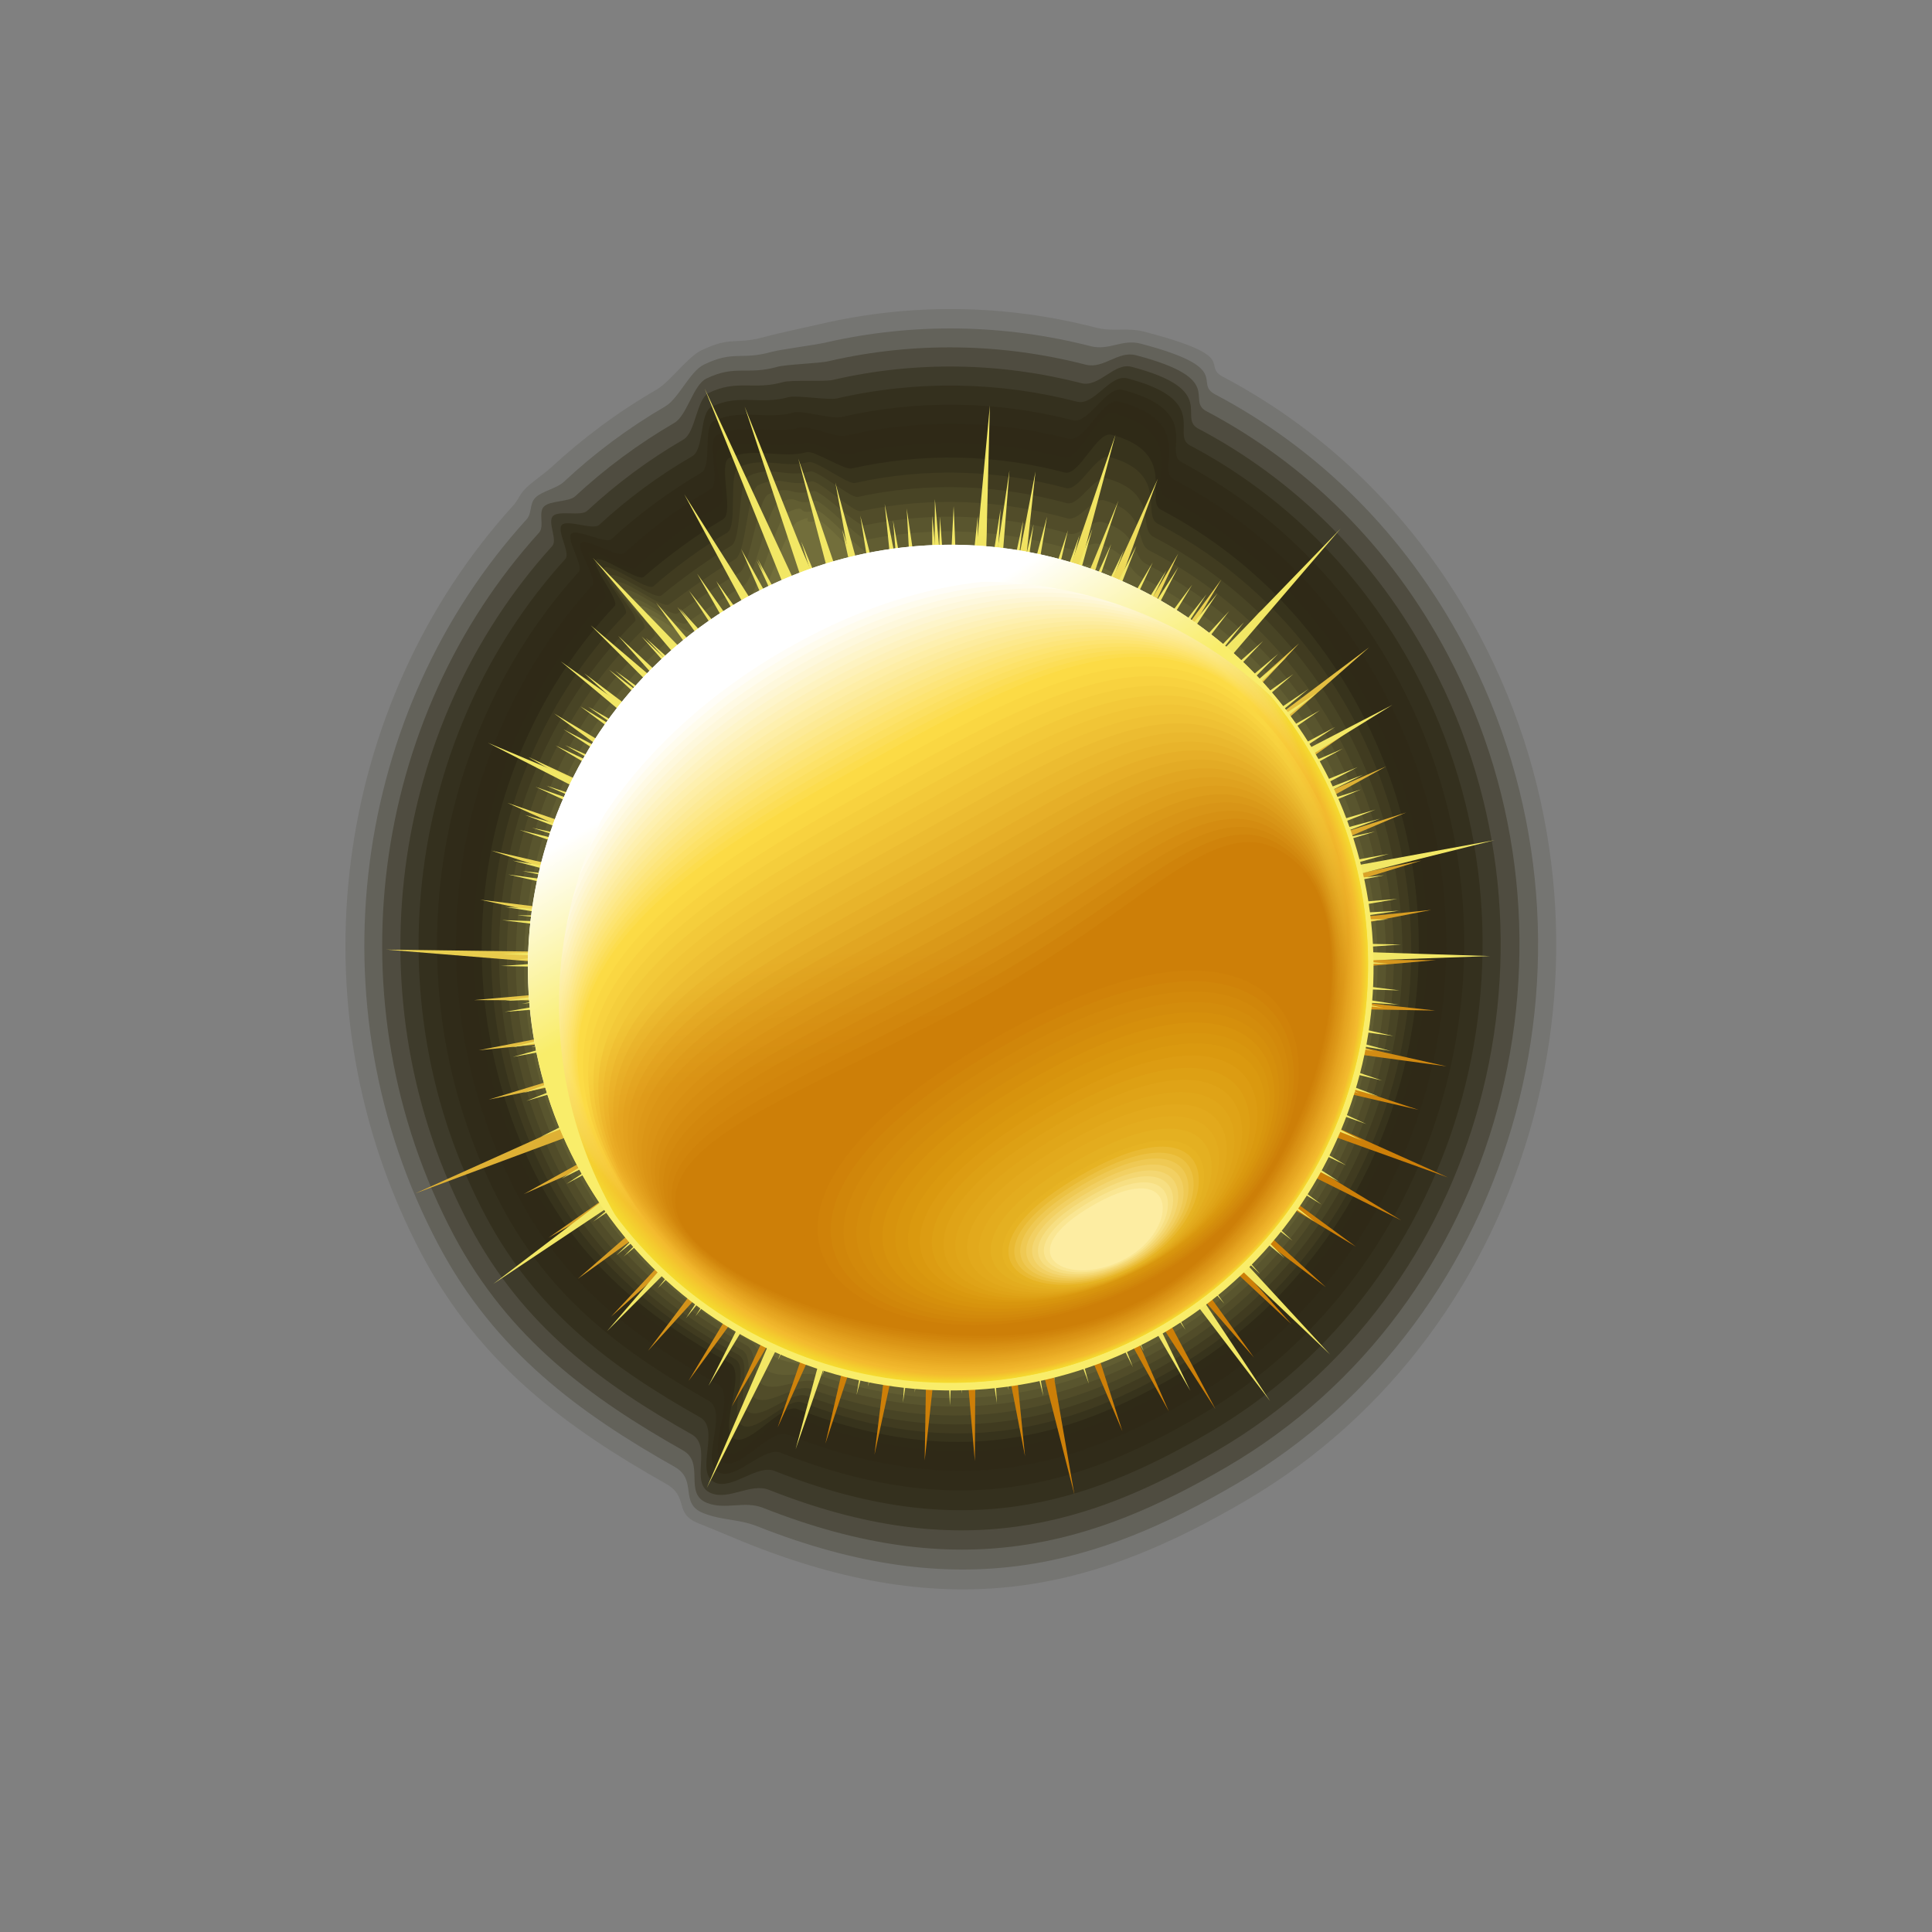 <?xml version="1.0" encoding="utf-8"?>
<!-- Generator: Adobe Illustrator 17.0.0, SVG Export Plug-In . SVG Version: 6.00 Build 0)  -->
<!DOCTYPE svg PUBLIC "-//W3C//DTD SVG 1.1//EN" "http://www.w3.org/Graphics/SVG/1.1/DTD/svg11.dtd">
<svg version="1.1" id="图层_1" xmlns="http://www.w3.org/2000/svg" xmlns:xlink="http://www.w3.org/1999/xlink" x="0px" y="0px"
	 width="720px" height="720px" viewBox="0 0 720 720" style="enable-background:new 0 0 720 720;" xml:space="preserve">
<rect x="0" y="0" width="720" height="720" fill="#808080" stroke="none"/>
<g>
	<g>
		<path style="opacity:0;fill-rule:evenodd;clip-rule:evenodd;fill:#2F2A17;" d="M241.4,139c5.3-3.1,13.6-11,19-13.6
			c12-5.8,10.7-2,23.1-5.6c3.5-1,17.5-5.2,21-6c35.1-8.1,71-7.4,105.1,1.4c7.5,1.9,11.4,2.3,18.8,4.3c37.2,9.8,21.7,10.1,30.5,14.8
			c40.2,21.2,75,54.9,98.5,99.4c62.4,117.8,22,266.5-90.1,332.1c-54.4,31.8-109,48.7-189.8,16.8c-7.6-3-11.3-8.1-18.8-11.1
			c-9.7-3.8-4.6-7.2-13.8-12.4c-37.8-21.4-71.2-45.7-93.7-88c-50.7-95.7-33.5-211.9,34.8-287.2c2.3-2.6,4-2.8,6.4-5.2
			c2.5-2.5,5.8-7.3,8.3-9.6C213,157.7,226.6,147.6,241.4,139L241.4,139z"/>
		<path style="opacity:0.125;fill-rule:evenodd;clip-rule:evenodd;fill:#2F2A17;" d="M244.7,145.2c5.1-3,11.4-12,16.6-14.6
			c11.7-5.6,12.2-1.8,24.3-5.2c3.4-1,17-3.9,20.4-4.7c34.1-7.9,69-7.2,102,1.3c7.2,1.9,11.6-0.2,18.8,1.7
			c36.1,9.5,20.5,12.3,29.1,16.8c39,20.6,72.8,53.3,95.6,96.5C612,351.4,572.9,495.7,464,559.4c-52.8,30.9-105.8,47.3-184.2,16.3
			c-7.3-2.9-12.1-5.1-19.5-8c-9.4-3.7-3.3-9.8-12.2-14.8c-36.7-20.7-69.1-44.3-90.9-85.4C108,374.5,124.7,261.8,191,188.7
			c2.3-2.5,2.5-4.3,4.9-6.7c2.4-2.4,6.9-5.4,9.4-7.7C217.2,163.3,230.3,153.5,244.7,145.2L244.7,145.2z"/>
		<path style="opacity:0.25;fill-rule:evenodd;clip-rule:evenodd;fill:#2F2A17;" d="M248,151.4c4.9-2.9,9.2-13.1,14.3-15.5
			c11.3-5.5,13.7-1.5,25.4-4.8c3.3-0.9,16.5-2.6,19.8-3.4c33-7.6,66.9-6.9,98.9,1.3c7,1.8,11.8-2.8,18.8-0.9
			c35,9.2,19.3,14.5,27.7,18.9c37.9,20,70.6,51.7,92.7,93.5c58.7,110.9,20.7,250.8-84.8,312.5c-51.2,29.9-102.6,45.9-178.6,15.8
			c-7.1-2.8-13-2.1-20.1-4.9c-9.1-3.6-2-12.3-10.6-17.2c-35.6-20.1-67-43-88.1-82.8c-47.7-90.1-31.6-199.4,32.8-270.3
			c2.2-2.4,1-5.9,3.4-8.2c2.3-2.3,8.1-3.5,10.5-5.8C221.4,169,234.1,159.5,248,151.4L248,151.4z"/>
		<path style="opacity:0.375;fill-rule:evenodd;clip-rule:evenodd;fill:#2F2A17;" d="M251.3,157.6c4.8-2.8,7-14.1,11.9-16.5
			c10.9-5.3,15.2-1.2,26.5-4.4c3.2-0.9,16-1.3,19.1-2.1c32-7.4,64.8-6.7,95.8,1.3c6.8,1.7,12-5.3,18.8-3.5
			c33.9,8.9,18.2,16.7,26.3,20.9c36.7,19.4,68.4,50.1,89.8,90.6c56.9,107.4,20.1,243-82.2,302.7c-49.6,29-99.4,44.4-173,15.3
			c-6.9-2.7-13.9,0.9-20.8-1.8c-8.9-3.5-0.6-14.9-9-19.6c-34.5-19.5-64.9-41.6-85.4-80.2C123,373,138.6,267.2,200.9,198.5
			c2.1-2.4-0.4-7.5,1.8-9.7c2.2-2.3,9.3-1.7,11.6-3.8C225.5,174.6,237.9,165.4,251.3,157.6L251.3,157.6z"/>
		<path style="opacity:0.5;fill-rule:evenodd;clip-rule:evenodd;fill:#2F2A17;" d="M254.7,163.8c4.6-2.7,4.8-15.1,9.5-17.4
			c10.6-5.1,16.7-0.9,27.6-4c3.1-0.9,15.4-0.1,18.5-0.8c31-7.2,62.7-6.5,92.7,1.2c6.6,1.7,12.2-7.8,18.7-6.1
			c32.8,8.6,17,18.8,24.8,23c35.5,18.7,66.2,48.5,86.9,87.7c55,103.9,19.4,235.1-79.5,293c-48,28.1-96.2,43-167.4,14.8
			c-6.7-2.6-14.7,3.9-21.4,1.3c-8.6-3.4,0.7-17.5-7.4-22c-33.4-18.8-62.8-40.3-82.6-77.6c-44.7-84.5-29.6-186.9,30.7-253.4
			c2.1-2.3-1.9-9,0.3-11.2c2.2-2.2,10.5,0.2,12.7-1.9C229.7,180.3,241.6,171.4,254.7,163.8L254.7,163.8z"/>
		<path style="opacity:0.625;fill-rule:evenodd;clip-rule:evenodd;fill:#2F2A17;" d="M258,170c4.5-2.6,2.6-16.1,7.2-18.4
			c10.2-5,18.1-0.6,28.7-3.6c3-0.8,14.9,1.2,17.9,0.5c29.9-6.9,60.6-6.3,89.6,1.2c6.4,1.6,12.3-10.4,18.7-8.7
			c31.7,8.3,15.9,21,23.4,25c34.3,18.1,64,46.9,84,84.7c53.2,100.5,18.8,227.3-76.9,283.2c-46.4,27.1-93,41.6-161.9,14.3
			c-6.4-2.6-15.6,6.9-22,4.4c-8.3-3.3,2-20-5.8-24.4c-32.3-18.2-60.7-38.9-79.9-75c-43.2-81.6-28.6-180.7,29.7-244.9
			c2-2.2-3.4-10.6-1.3-12.7c2.1-2.1,11.7,2.1,13.9,0C233.8,185.9,245.4,177.3,258,170L258,170z"/>
		<path style="opacity:0.75;fill-rule:evenodd;clip-rule:evenodd;fill:#2F2A17;" d="M261.3,176.2c4.3-2.5,0.4-17.2,4.8-19.3
			c9.9-4.8,19.6-0.3,29.8-3.2c2.9-0.8,14.4,2.5,17.3,1.8c28.9-6.7,58.5-6.1,86.5,1.1c6.1,1.6,12.5-12.9,18.7-11.3
			c30.6,8.1,14.7,23.2,22,27c33.1,17.5,61.8,45.2,81.1,81.8c51.4,97,18.1,219.4-74.2,273.4c-44.8,26.2-89.8,40.1-156.3,13.9
			c-6.2-2.5-16.5,10-22.7,7.5c-8-3.2,3.4-22.6-4.2-26.9c-31.1-17.6-58.6-37.6-77.1-72.5c-41.7-78.8-27.6-174.4,28.7-236.4
			c1.9-2.1-4.8-12.2-2.8-14.2c2-2,12.8,3.9,15,2C238,191.6,249.2,183.3,261.3,176.2L261.3,176.2z"/>
		<path style="opacity:0.875;fill-rule:evenodd;clip-rule:evenodd;fill:#2F2A17;" d="M264.7,182.4c4.2-2.4-1.8-18.2,2.5-20.3
			c9.5-4.6,21.1,0,31-2.8c2.8-0.8,13.9,3.8,16.7,3.1c27.9-6.4,56.4-5.9,83.4,1.1c5.9,1.5,12.7-15.5,18.6-13.9
			c29.5,7.8,13.5,25.4,20.6,29.1c31.9,16.9,59.6,43.6,78.2,78.9c49.5,93.5,17.5,211.6-71.6,263.6c-43.2,25.3-86.6,38.7-150.7,13.4
			c-6-2.4-17.3,13-23.3,10.6c-7.7-3,4.7-25.2-2.6-29.3c-30-16.9-56.5-36.3-74.3-69.9c-40.2-76-26.6-168.2,27.6-228
			c1.9-2-6.3-13.7-4.3-15.7c2-2,14,5.8,16.1,3.9C242.2,197.2,252.9,189.2,264.7,182.4L264.7,182.4z"/>
		<path style="fill-rule:evenodd;clip-rule:evenodd;fill:#2F2A17;" d="M268,188.6c4-2.3-4-19.2,0.1-21.2c9.2-4.4,22.6,0.2,32.1-2.4
			c2.7-0.7,13.4,5,16,4.4c26.8-6.2,54.3-5.6,80.3,1.1c5.7,1.5,12.9-18,18.6-16.5c28.4,7.5,12.4,27.5,19.1,31.1
			c30.8,16.2,57.3,42,75.3,76c47.7,90.1,16.8,203.7-68.9,253.8c-41.6,24.3-83.4,37.3-145.1,12.9c-5.8-2.3-18.2,16-24,13.7
			c-7.4-2.9,6.1-27.7-1-31.7c-28.9-16.3-54.4-34.9-71.6-67.3c-38.7-73.2-25.6-161.9,26.6-219.5c1.8-2-7.8-15.3-5.9-17.2
			c1.9-1.9,15.2,7.7,17.2,5.8C246.3,202.9,256.7,195.2,268,188.6L268,188.6z"/>
	</g>
	<g>
		<path style="fill-rule:evenodd;clip-rule:evenodd;fill:#2F2A17;" d="M268,188.6c4-2.3-4-19.2,0.1-21.2c9.2-4.4,22.6,0.2,32.1-2.4
			c2.7-0.7,13.4,5,16,4.4c26.8-6.2,54.3-5.6,80.3,1.1c5.7,1.5,12.9-18,18.6-16.5c28.4,7.5,12.4,27.5,19.1,31.1
			c30.8,16.2,57.3,42,75.3,76c47.7,90.1,16.8,203.7-68.9,253.8c-41.6,24.3-83.4,37.3-145.1,12.9c-5.8-2.3-18.2,16-24,13.7
			c-7.4-2.9,6.1-27.7-1-31.7c-28.9-16.3-54.4-34.9-71.6-67.3c-38.7-73.2-25.6-161.9,26.6-219.5c1.8-2-7.8-15.3-5.9-17.2
			c1.9-1.9,15.2,7.7,17.2,5.8C246.3,202.9,256.7,195.2,268,188.6L268,188.6z"/>
		<path style="fill-rule:evenodd;clip-rule:evenodd;fill:#37331C;" d="M269.5,193.5c4.1-2.4-1.9-20.8,2.2-22.8
			c9.1-4.3,19.7,0.4,29-2.2c2.6-0.7,14,6.7,16.6,6.1c26.6-6,53.8-5.3,79.5,1.5c5.4,1.4,12-15.5,17.4-14.1c25.5,6.8,12,24.6,18.5,28
			c30.3,15.9,56.4,41.1,74,74.2c46.9,88,16.5,199.1-67.7,248.1c-41.2,23.9-83.1,35.6-141.9,12.8c-5.8-2.2-17.3,13.5-23.1,11.2
			c-6.9-2.7,4.5-24.6-2-28.3c-28.5-15.9-53.5-34.8-70.4-66.4c-38.4-72.1-25.1-159.8,27.5-215.8c1.9-2-9-15.2-7-17.2
			c2-1.9,15.7,8.2,17.8,6.4C248.7,207.3,259.3,199.5,269.5,193.5L269.5,193.5z"/>
		<path style="fill-rule:evenodd;clip-rule:evenodd;fill:#403B20;" d="M271,198.5c4.1-2.4,0.2-22.4,4.4-24.4
			c8.9-4.2,16.7,0.6,26-1.9c2.6-0.7,14.6,8.4,17.2,7.8c26.4-5.9,53.3-4.9,78.7,1.9c5,1.3,11.2-13,16.2-11.6
			c22.5,6.2,11.7,21.7,18,24.9c29.8,15.5,55.5,40.2,72.8,72.5c46,86,16.2,194.5-66.5,242.3c-40.7,23.5-82.7,33.9-138.7,12.7
			c-5.7-2.2-16.5,11-22.1,8.7c-6.4-2.6,2.9-21.5-3.1-24.9c-28-15.6-52.6-34.7-69.2-65.6c-38-71-24.5-157.6,28.4-212.1
			c2-2.1-10.2-15.2-8-17.2c2.2-2,16.2,8.8,18.4,6.9C251.1,211.7,261.9,203.8,271,198.5L271,198.5z"/>
		<path style="fill-rule:evenodd;clip-rule:evenodd;fill:#484425;" d="M272.5,203.4c4.1-2.4,2.3-24,6.5-26
			c8.8-4.1,13.8,0.8,22.9-1.7c2.6-0.7,15.2,10,17.7,9.5c26.1-5.7,52.8-4.6,77.9,2.3c4.7,1.3,10.3-10.5,15-9.2
			c19.6,5.5,11.4,18.7,17.4,21.8c29.3,15.2,54.5,39.3,71.5,70.8c45.2,83.9,16,189.9-65.3,236.6c-40.3,23.1-82.5,32.2-135.5,12.7
			c-5.7-2.1-15.6,8.5-21.2,6.2c-5.9-2.4,1.4-18.4-4.2-21.5c-27.5-15.2-51.6-34.5-67.9-64.8c-37.7-69.9-23.9-155.4,29.3-208.5
			c2.1-2.1-11.4-15.1-9.1-17.1c2.3-2,16.6,9.4,19,7.4C253.4,216.1,264.5,208.1,272.5,203.4L272.5,203.4z"/>
		<path style="fill-rule:evenodd;clip-rule:evenodd;fill:#514C29;" d="M274,208.4c4.2-2.4,4.4-25.6,8.6-27.6
			c8.7-4,10.9,0.9,19.8-1.4c2.5-0.7,15.8,11.7,18.3,11.1c25.9-5.5,52.3-4.3,77.1,2.7c4.4,1.2,9.4-8,13.8-6.7
			c16.6,4.8,11,15.8,16.8,18.7c28.8,14.8,53.6,38.4,70.2,69c44.3,81.9,15.7,185.2-64.1,230.8c-39.8,22.7-82.2,30.6-132.4,12.6
			c-5.7-2-14.7,6.1-20.3,3.7c-5.3-2.2-0.2-15.4-5.3-18.2c-27-14.9-50.7-34.4-66.7-64c-37.3-68.8-23.2-153.2,30.2-204.8
			c2.3-2.2-12.6-15.1-10.2-17.1c2.4-2.1,17.1,10,19.6,8C255.7,220.4,267.1,212.4,274,208.4L274,208.4z"/>
		<path style="fill-rule:evenodd;clip-rule:evenodd;fill:#59552E;" d="M275.6,213.4c4.2-2.4,6.5-27.2,10.8-29.2
			c8.6-3.9,7.9,1.1,16.8-1.2c2.5-0.6,16.4,13.3,18.9,12.8c25.7-5.3,51.8-4,76.3,3.1c4,1.1,8.6-5.5,12.6-4.3
			c13.7,4.1,10.7,12.8,16.2,15.6c28.3,14.5,52.7,37.5,68.9,67.3c43.5,79.8,15.4,180.6-62.9,225c-39.4,22.3-81.9,29-129.2,12.5
			c-5.7-2-13.8,3.6-19.4,1.2c-4.8-2-1.8-12.3-6.4-14.8c-26.6-14.5-49.8-34.3-65.5-63.2c-36.9-67.7-22.4-150.9,31.1-201.1
			c2.4-2.3-13.8-15-11.3-17.1c2.6-2.1,17.6,10.5,20.2,8.5C257.9,224.7,269.7,216.7,275.6,213.4L275.6,213.4z"/>
		<path style="fill-rule:evenodd;clip-rule:evenodd;fill:#615D32;" d="M277.1,218.3c4.3-2.4,8.6-28.8,12.9-30.8
			c8.4-3.8,5,1.3,13.7-0.9c2.5-0.6,17,15,19.4,14.5c25.5-5.2,51.3-3.6,75.5,3.5c3.7,1.1,7.7-3,11.4-1.8c10.7,3.4,10.4,9.9,15.6,12.5
			c27.8,14.2,51.8,36.6,67.7,65.6c42.7,77.8,15.1,176-61.7,219.3c-38.9,21.9-81.7,27.4-126,12.5c-5.7-1.9-12.9,1.1-18.5-1.3
			c-4.3-1.8-3.3-9.2-7.4-11.4c-26.1-14.1-48.8-34.2-64.3-62.3c-36.6-66.7-21.7-148.5,32-197.4c2.5-2.3-15.1-14.9-12.3-17.1
			c2.7-2.1,18,11.1,20.8,9C260.2,229,272.3,221.1,277.1,218.3L277.1,218.3z"/>
		<path style="fill-rule:evenodd;clip-rule:evenodd;fill:#6A6637;" d="M278.6,223.3c4.3-2.4,10.6-30.4,15-32.4
			c8.3-3.7,2.1,1.5,10.6-0.7c2.4-0.6,17.6,16.6,20,16.2c25.2-5,50.9-3.3,74.7,3.9c3.3,1,6.8-0.5,10.2,0.6c7.8,2.7,10.1,6.9,15,9.4
			c27.3,13.8,50.8,35.6,66.4,63.8c41.8,75.8,14.8,171.4-60.4,213.5c-38.5,21.5-81.4,25.9-122.8,12.4c-5.7-1.8-12.1-1.4-17.5-3.8
			c-3.8-1.6-4.9-6.1-8.5-8c-25.7-13.7-47.9-34-63.1-61.5c-36.2-65.6-20.9-146.1,32.9-193.7c2.7-2.3-16.3-14.9-13.4-17
			c2.8-2.2,18.5,11.6,21.4,9.6C262.4,233.3,274.9,225.4,278.6,223.3L278.6,223.3z"/>
		<path style="fill-rule:evenodd;clip-rule:evenodd;fill:#726E3B;" d="M280.1,228.3c4.3-2.4,12.7-32,17.2-33.9
			c8.2-3.6-0.9,1.6,7.6-0.4c2.4-0.6,18.2,18.3,20.6,17.8c25-4.8,50.4-3.1,73.9,4.3c3,0.9,6,2,8.9,3.1c4.9,1.9,9.7,4,14.4,6.3
			c26.9,13.5,49.9,34.7,65.1,62.1c41,73.7,14.5,166.7-59.2,207.8c-38,21.1-81.2,24.3-119.7,12.4c-5.7-1.8-11.2-3.8-16.6-6.2
			c-3.3-1.4-6.5-3-9.6-4.7c-25.2-13.4-47-33.9-61.9-60.7c-35.9-64.5-20.1-143.7,33.8-190c2.8-2.4-17.5-14.8-14.5-17
			c3-2.2,18.9,12.1,22,10.1C264.6,237.5,277.5,229.7,280.1,228.3L280.1,228.3z"/>
	</g>
	<polygon style="fill-rule:evenodd;clip-rule:evenodd;fill:#F2E765;" points="350.3,192.6 356.6,279.3 367.8,193.1 364.8,280 
		385.2,195.4 372.9,281.5 402.3,199.4 380.8,283.8 418.8,205.1 388.4,286.8 434.7,212.5 395.6,290.7 449.6,221.5 402.4,295.2 
		463.6,231.9 408.7,300.5 476.3,243.7 414.3,306.3 487.6,256.8 419.3,312.7 497.6,270.9 423.6,319.5 505.9,285.9 427.2,326.8 
		512.6,301.7 429.9,334.4 517.6,318.2 431.8,342.2 520.7,335 432.9,350.1 522.1,352 433.1,358.2 521.6,369.1 432.4,366.2 
		519.3,386.1 430.9,374.1 515.1,402.7 428.5,381.8 509.2,418.9 425.4,389.2 501.7,434.3 421.4,396.2 492.5,448.9 416.7,402.8 
		481.7,462.4 411.4,408.9 469.6,474.8 405.4,414.5 456.3,485.9 398.8,419.3 441.8,495.6 391.8,423.5 426.3,503.7 384.4,427 
		410.1,510.2 376.6,429.6 393.2,515 368.6,431.5 375.9,518.1 360.4,432.5 358.4,519.4 352.1,432.7 340.9,519 343.9,432.1 
		323.5,516.7 335.8,430.6 306.4,512.7 327.9,428.3 289.9,506.9 320.3,425.2 274,499.5 313.1,421.4 259.1,490.6 306.3,416.8 
		245.1,480.1 300,411.6 232.4,468.3 294.4,405.7 221,455.3 289.4,399.4 211.1,441.2 285.1,392.5 202.8,426.1 281.5,385.3 
		196.1,410.3 278.8,377.7 191.1,393.9 276.9,369.9 188,377.1 275.8,361.9 186.6,360 275.6,353.9 187.1,342.9 276.3,345.9 
		189.4,325.9 277.8,338 193.6,309.3 280.2,330.3 199.5,293.2 283.3,322.9 207,277.8 287.3,315.8 216.2,263.2 292,309.2 227,249.6 
		297.3,303.1 239.1,237.2 303.3,297.6 252.4,226.2 309.9,292.7 266.9,216.5 316.9,288.5 282.4,208.4 324.3,285.1 298.6,201.8 
		332.1,282.4 315.5,197 340.1,280.6 332.8,193.9 348.3,279.5 350.3,192.6 	"/>
	
		<linearGradient id="SVGID_1_" gradientUnits="userSpaceOnUse" x1="187.727" y1="653.249" x2="682.114" y2="1763.659" gradientTransform="matrix(0.32 0 0 0.32 199.573 -29.999)">
		<stop  offset="0.15" style="stop-color:#F2E765"/>
		<stop  offset="0.85" style="stop-color:#CD7F08"/>
	</linearGradient>
	<polygon style="fill-rule:evenodd;clip-rule:evenodd;fill:url(#SVGID_1_);" points="484.1,239.8 419.1,309.6 510.3,241.2 
		424.5,316.5 507.4,269.2 429.3,324 516.6,285.6 433.2,331.8 524,302.8 436.2,340.1 529.7,320.7 438.4,348.7 533.4,339.1 
		439.7,357.4 535.1,357.8 440.1,366.2 534.9,376.6 439.5,375 539.1,397.4 438,383.7 528.6,413.6 435.7,392.1 539.6,438.8 
		432.4,400.3 522.2,454.8 428.3,408.1 505.3,464.6 423.5,415.5 494.1,479.7 417.8,422.3 481.3,493.5 411.5,428.4 467.3,505.9 
		404.6,433.9 453,525.2 397.2,438.6 435.6,526 389.3,442.5 418.3,533.4 381,445.6 400.4,557 372.5,447.8 382,542.7 363.8,449.1 
		363.3,544.5 355,449.4 344.6,544.3 346.2,448.9 325.9,542.1 337.5,447.4 307.6,538 329,445 289.8,532 320.8,441.8 272.7,524.2 
		313,437.7 256.6,514.6 305.7,432.8 241.5,503.4 298.9,427.2 227.7,490.7 292.7,420.9 215.3,476.6 287.2,414 204.4,461.3 
		282.5,406.6 195.2,445 278.6,398.7 154.9,444.7 275.5,390.4 182.1,409.8 273.3,381.9 178.4,391.4 272.1,373.1 176.7,372.7 
		271.7,364.3 144,353.9 272.3,355.6 179,335.3 273.7,346.9 183.1,317 276.1,338.4 189.1,299.2 279.3,330.2 196.9,282.1 283.4,322.4 
		206.5,265.9 288.3,315 217.7,250.9 293.9,308.2 230.4,237 300.2,302.1 244.5,224.6 307.1,296.6 259.8,213.8 314.6,291.9 
		276.2,204.6 322.5,288 277.5,151.5 330.7,284.9 311.3,179.8 339.3,282.7 329.7,187.8 348,281.4 348.4,186 356.8,281.1 368.9,151.1 
		365.6,281.6 385.9,175.7 374.3,283.1 415.7,162 382.8,285.5 431.5,178.4 391,288.7 439.1,206.3 398.8,292.8 455.2,215.9 
		406.1,297.7 470.3,227.1 412.9,303.3 484.1,239.8 	"/>
	
		<linearGradient id="SVGID_2_" gradientUnits="userSpaceOnUse" x1="309.149" y1="642.017" x2="803.534" y2="1752.423" gradientTransform="matrix(0.281 1.420000e-002 -1.460000e-002 0.273 210.669 8.785)">
		<stop  offset="0.13" style="stop-color:#F2E765"/>
		<stop  offset="0.87" style="stop-color:#CD7F08"/>
	</linearGradient>
	<polygon style="fill-rule:evenodd;clip-rule:evenodd;fill:url(#SVGID_2_);" points="473.3,256.1 413,312.8 483.5,268.7 417.5,319 
		492.4,282.3 421.3,325.6 499.7,296.6 424.4,332.5 505.5,311.7 426.7,339.6 509.6,327.2 428.2,347 512,343.1 429,354.5 512.7,359.1 
		428.9,362.1 511.7,375.2 428,369.6 508.9,391 426.3,376.9 504.5,406.4 423.8,384.1 498.4,421.4 420.6,390.9 490.8,435.6 
		416.7,397.4 481.6,449 412,403.4 471.1,461.3 406.8,409 459.3,472.6 401,414 446.4,482.6 394.7,418.3 432.4,491.2 387.9,422 
		417.7,498.3 380.8,425 402.2,503.9 373.4,427.3 386.2,507.9 365.8,428.8 369.9,510.2 358.1,429.5 353.4,510.9 350.4,429.4 
		336.9,509.9 342.7,428.5 320.6,507.2 335.1,426.9 304.7,502.9 327.8,424.5 289.4,497 320.7,421.4 274.8,489.6 314,417.5 261,480.7 
		307.8,413 248.3,470.5 302.1,407.9 236.7,459 297,402.3 226.5,446.4 292.5,396.1 217.6,432.9 288.7,389.6 210.3,418.5 285.6,382.7 
		204.5,403.5 283.3,375.5 200.4,387.9 281.8,368.1 198,372 281,360.6 197.3,356 281.1,353.1 198.3,340 282,345.6 201.1,324.1 
		283.7,338.2 205.5,308.7 286.2,331.1 211.6,293.8 289.4,324.2 219.2,279.5 293.3,317.7 228.4,266.2 298,311.7 238.9,253.8 
		303.2,306.2 250.7,242.6 309,301.2 263.6,232.6 315.3,296.8 277.5,224 322.1,293.1 292.3,216.8 329.2,290.1 307.8,211.2 
		336.6,287.9 323.8,207.2 344.2,286.4 340.1,204.9 351.9,285.7 356.6,204.2 359.6,285.7 376.2,175.3 367.3,286.6 389.4,207.9 
		374.9,288.2 416.8,186.6 382.2,290.6 420.6,218.1 389.3,293.8 435.2,225.5 395.9,297.6 449,234.4 402.2,302.1 461.7,244.7 
		407.9,307.2 473.3,256.1 	"/>
	<polygon style="fill-rule:evenodd;clip-rule:evenodd;fill:#F2E765;" points="398,197.6 379.1,279.7 414.1,202.8 386.5,282.5 
		429.6,209.6 393.6,286 444.3,217.9 400.3,290.3 458.1,227.7 406.5,295.2 470.7,238.9 412.1,300.7 482,251.2 417.1,306.8 
		491.9,264.7 421.4,313.3 500.4,279 425,320.3 507.2,294.2 427.8,327.5 512.4,309.9 429.8,335 515.8,326.2 431.1,342.7 517.5,342.6 
		431.4,350.5 517.4,359.2 431,358.2 515.6,375.6 429.7,365.9 512,391.8 427.6,373.4 506.6,407.5 424.7,380.6 499.6,422.6 421,387.5 
		491.1,436.9 416.6,394 481,450.2 411.6,400 469.5,462.5 405.9,405.5 456.8,473.5 399.7,410.4 443,483.1 393,414.6 428.2,491.3 
		385.8,418.1 412.7,498 378.4,420.8 396.4,503 370.6,422.8 379.8,506.4 362.7,424 362.9,508.1 354.8,424.3 345.8,508 346.8,423.9 
		328.9,506.2 338.9,422.6 312.3,502.6 331.2,420.6 296.1,497.5 323.8,417.8 280.6,490.6 316.7,414.2 265.9,482.3 310,409.9 
		252.2,472.5 303.8,405 239.6,461.4 298.2,399.5 228.3,449 293.2,393.5 218.3,435.6 288.9,386.9 209.9,421.2 285.3,380 203.1,406.1 
		282.4,372.7 197.9,390.3 280.4,365.2 194.4,374.1 279.2,357.5 192.7,357.6 278.8,349.8 192.8,341.1 279.3,342 194.7,324.6 
		280.6,334.3 198.3,308.5 282.7,326.9 203.6,292.8 285.6,319.6 210.6,277.7 289.2,312.7 219.2,263.4 293.6,306.2 229.3,250 
		298.7,300.2 240.7,237.8 304.3,294.7 253.4,226.8 310.6,289.9 267.2,217.1 317.3,285.7 282,208.9 324.4,282.2 297.6,202.2 
		331.9,279.4 313.8,197.2 339.6,277.5 330.5,193.9 347.5,276.3 347.4,192.2 355.5,275.9 364.4,192.3 363.5,276.4 381.3,194.1 
		371.4,277.6 398,197.6 	"/>
	<polygon style="fill-rule:evenodd;clip-rule:evenodd;fill:#F2E765;" points="407.1,197.1 383.2,282.9 423.5,203.4 390.7,286.3 
		439.1,211.4 397.8,290.4 453.7,221.1 404.4,295.3 499.6,197 410.5,300.8 479.7,244.6 416,307 490.7,258.3 420.8,313.6 518.9,262.7 
		424.9,320.8 508,288.7 428.2,328.3 514.3,305.1 430.7,336.2 557,313.1 432.4,344.2 521.4,339.4 433.2,352.4 555.3,356.3 
		433.2,360.6 521.2,374.4 432.3,368.8 518.4,391.7 430.6,376.9 513.8,408.6 428,384.7 507.5,425 424.6,392.2 499.4,440.6 
		420.5,399.3 489.8,455.2 415.6,405.9 478.7,468.8 410.1,412 495.7,504.8 403.9,417.5 473.3,522.1 397.2,422.3 443.6,518.3 
		390.1,426.4 422.2,509.5 382.6,429.7 405.8,515.7 374.7,432.2 388.8,520.2 366.7,433.9 371.5,522.9 358.5,434.7 354,523.7 
		350.2,434.7 336.5,522.7 342.1,433.8 319.2,519.9 334,432.1 296.5,540.1 326.2,429.5 263.4,554.5 318.7,426.1 264,516.5 311.6,422 
		255.6,491.3 304.9,417.1 226.2,496.1 298.9,411.6 229.7,467.8 293.4,405.4 183.8,478.5 288.6,398.7 209.2,439.3 284.5,391.6 
		201.4,423.7 281.2,384.1 195.1,407.3 278.7,376.2 190.7,390.3 277,368.2 188,373 276.1,360 187.2,355.5 276.2,351.7 188.1,338 
		277.1,343.6 191,320.7 278.8,335.5 195.6,303.7 281.4,327.7 181.8,276.8 284.8,320.2 210,271.8 288.9,313.1 209,246.5 293.8,306.4 
		220.1,233 299.3,300.3 220.9,207.9 305.5,294.9 256.8,220.2 312.1,290.1 255,184.2 319.3,286 262.6,144.8 326.8,282.7 297.5,170.9 
		334.7,280.1 320.6,192.2 342.7,278.5 337.9,189.5 350.9,277.6 355.4,188.6 359.1,277.7 372.9,189.6 367.3,278.6 390.2,192.5 
		375.4,280.3 407.1,197.1 	"/>
	
		<linearGradient id="SVGID_3_" gradientUnits="userSpaceOnUse" x1="447.125" y1="1937.532" x2="412.783" y2="954.112" gradientTransform="matrix(0.28 -0.156 0.156 0.28 9.146 23.326)">
		<stop  offset="0.22" style="stop-color:#F9ED6A"/>
		<stop  offset="0.573" style="stop-color:#F9ED6A"/>
		<stop  offset="0.78" style="stop-color:#FFFFFF"/>
	</linearGradient>
	<path style="fill-rule:evenodd;clip-rule:evenodd;fill:url(#SVGID_3_);" d="M277.7,222.9c76.1-42.3,172-14.9,214.3,61.1
		c42.3,76.1,14.9,172-61.1,214.3s-172,14.9-214.3-61.1C174.3,361.2,201.7,265.2,277.7,222.9z"/>
	<g>
		
			<linearGradient id="SVGID_4_" gradientUnits="userSpaceOnUse" x1="311.865" y1="1817.329" x2="297.536" y2="996.412" gradientTransform="matrix(0.31 -0.172 0.172 0.31 22.699 -14.553)">
			<stop  offset="0.14" style="stop-color:#F5DB2F"/>
			<stop  offset="0.594" style="stop-color:#F5DB2F"/>
			<stop  offset="0.86" style="stop-color:#FFFFFF"/>
		</linearGradient>
		<path style="fill-rule:evenodd;clip-rule:evenodd;fill:url(#SVGID_4_);" d="M294.3,238.1c75.2-41.8,154.1-29.5,195.9,45.7
			c41.8,75.2,14.8,170.1-60.4,211.9c-75.2,41.8-170.1,14.8-211.9-60.4C176.1,360.1,219.1,280,294.3,238.1L294.3,238.1z"/>
		
			<linearGradient id="SVGID_5_" gradientUnits="userSpaceOnUse" x1="313.251" y1="1819.029" x2="297.668" y2="1003.919" gradientTransform="matrix(0.309 -0.172 0.172 0.309 23.087 -13.985)">
			<stop  offset="0.14" style="stop-color:#F5D92F"/>
			<stop  offset="0.23" style="stop-color:#F5D92F"/>
			<stop  offset="0.57" style="stop-color:#F5D92F"/>
			<stop  offset="0.594" style="stop-color:#F5DA2F"/>
			<stop  offset="0.77" style="stop-color:#FCF2B3"/>
			<stop  offset="0.86" style="stop-color:#FFFDF6"/>
		</linearGradient>
		<path style="fill-rule:evenodd;clip-rule:evenodd;fill:url(#SVGID_5_);" d="M295.8,240.3c75-41.7,152.6-31.2,194.4,43.9
			c41.7,75,14.7,169.7-60.3,211.4c-75,41.7-169.7,14.7-211.4-60.3C176.7,360.3,220.7,282,295.8,240.3L295.8,240.3z"/>
		
			<linearGradient id="SVGID_6_" gradientUnits="userSpaceOnUse" x1="314.641" y1="1820.733" x2="297.824" y2="1011.455" gradientTransform="matrix(0.308 -0.172 0.172 0.308 23.474 -13.416)">
			<stop  offset="0.14" style="stop-color:#F5D82F"/>
			<stop  offset="0.23" style="stop-color:#F5D82F"/>
			<stop  offset="0.57" style="stop-color:#F5D82F"/>
			<stop  offset="0.594" style="stop-color:#F5D82F"/>
			<stop  offset="0.77" style="stop-color:#FCF1AE"/>
			<stop  offset="0.86" style="stop-color:#FFFCED"/>
		</linearGradient>
		<path style="fill-rule:evenodd;clip-rule:evenodd;fill:url(#SVGID_6_);" d="M297.2,242.4c74.9-41.6,151.2-32.8,192.8,42.1
			c41.7,74.9,14.7,169.4-60.2,211c-74.9,41.6-169.4,14.7-211-60.2C177.2,360.5,222.4,284.1,297.2,242.4L297.2,242.4z"/>
		
			<linearGradient id="SVGID_7_" gradientUnits="userSpaceOnUse" x1="316.034" y1="1822.439" x2="298.002" y2="1019.019" gradientTransform="matrix(0.308 -0.171 0.171 0.308 23.862 -12.847)">
			<stop  offset="0.14" style="stop-color:#F5D62F"/>
			<stop  offset="0.23" style="stop-color:#F5D62F"/>
			<stop  offset="0.57" style="stop-color:#F5D62F"/>
			<stop  offset="0.594" style="stop-color:#F5D72F"/>
			<stop  offset="0.77" style="stop-color:#FCF0A8"/>
			<stop  offset="0.86" style="stop-color:#FFFAE4"/>
		</linearGradient>
		<path style="fill-rule:evenodd;clip-rule:evenodd;fill:url(#SVGID_7_);" d="M298.7,244.6c74.7-41.6,149.7-34.5,191.3,40.2
			c41.6,74.7,14.7,169-60,210.6c-74.7,41.6-169,14.7-210.6-60C177.8,360.6,224,286.2,298.7,244.6L298.7,244.6z"/>
		
			<linearGradient id="SVGID_8_" gradientUnits="userSpaceOnUse" x1="317.431" y1="1824.148" x2="298.204" y2="1026.61" gradientTransform="matrix(0.307 -0.171 0.171 0.307 24.25 -12.278)">
			<stop  offset="0.14" style="stop-color:#F5D52F"/>
			<stop  offset="0.23" style="stop-color:#F5D52F"/>
			<stop  offset="0.57" style="stop-color:#F5D52F"/>
			<stop  offset="0.594" style="stop-color:#F5D52F"/>
			<stop  offset="0.77" style="stop-color:#FCEEA3"/>
			<stop  offset="0.86" style="stop-color:#FEF8DC"/>
		</linearGradient>
		<path style="fill-rule:evenodd;clip-rule:evenodd;fill:url(#SVGID_8_);" d="M300.1,246.7c74.6-41.5,148.2-36.2,189.7,38.4
			c41.5,74.6,14.6,168.7-59.9,210.1c-74.6,41.5-168.7,14.6-210.1-59.9C178.3,360.8,225.6,288.2,300.1,246.7L300.1,246.7z"/>
		
			<linearGradient id="SVGID_9_" gradientUnits="userSpaceOnUse" x1="318.83" y1="1825.861" x2="298.43" y2="1034.227" gradientTransform="matrix(0.306 -0.17 0.17 0.306 24.638 -11.71)">
			<stop  offset="0.14" style="stop-color:#F5D32F"/>
			<stop  offset="0.23" style="stop-color:#F5D32F"/>
			<stop  offset="0.57" style="stop-color:#F5D32F"/>
			<stop  offset="0.594" style="stop-color:#F5D42F"/>
			<stop  offset="0.77" style="stop-color:#FCED9D"/>
			<stop  offset="0.86" style="stop-color:#FEF6D3"/>
		</linearGradient>
		<path style="fill-rule:evenodd;clip-rule:evenodd;fill:url(#SVGID_9_);" d="M301.6,248.9c74.4-41.4,146.8-37.8,188.2,36.6
			c41.4,74.4,14.6,168.3-59.8,209.7c-74.4,41.4-168.3,14.6-209.7-59.8C178.8,361,227.2,290.3,301.6,248.9L301.6,248.9z"/>
		
			<linearGradient id="SVGID_10_" gradientUnits="userSpaceOnUse" x1="320.233" y1="1827.576" x2="298.678" y2="1041.871" gradientTransform="matrix(0.306 -0.17 0.17 0.306 25.026 -11.141)">
			<stop  offset="0.14" style="stop-color:#F4D22F"/>
			<stop  offset="0.23" style="stop-color:#F4D22F"/>
			<stop  offset="0.57" style="stop-color:#F4D22F"/>
			<stop  offset="0.594" style="stop-color:#F5D330"/>
			<stop  offset="0.77" style="stop-color:#FCEC98"/>
			<stop  offset="0.86" style="stop-color:#FEF5CA"/>
		</linearGradient>
		<path style="fill-rule:evenodd;clip-rule:evenodd;fill:url(#SVGID_10_);" d="M303,251c74.3-41.3,145.3-39.5,186.6,34.8
			c41.3,74.3,14.6,168-59.7,209.3c-74.3,41.3-168,14.6-209.3-59.7C179.4,361.2,228.8,292.3,303,251L303,251z"/>
		
			<linearGradient id="SVGID_11_" gradientUnits="userSpaceOnUse" x1="321.639" y1="1829.294" x2="298.95" y2="1049.538" gradientTransform="matrix(0.305 -0.17 0.17 0.305 25.413 -10.572)">
			<stop  offset="0.14" style="stop-color:#F4D02F"/>
			<stop  offset="0.23" style="stop-color:#F4D02F"/>
			<stop  offset="0.57" style="stop-color:#F4D02F"/>
			<stop  offset="0.594" style="stop-color:#F5D130"/>
			<stop  offset="0.77" style="stop-color:#FCEB92"/>
			<stop  offset="0.86" style="stop-color:#FEF3C1"/>
		</linearGradient>
		<path style="fill-rule:evenodd;clip-rule:evenodd;fill:url(#SVGID_11_);" d="M304.5,253.2c74.1-41.2,143.8-41.2,185.1,32.9
			c41.2,74.1,14.6,167.6-59.6,208.8c-74.1,41.2-167.6,14.5-208.8-59.6C179.9,361.3,230.4,294.4,304.5,253.2L304.5,253.2z"/>
		
			<linearGradient id="SVGID_12_" gradientUnits="userSpaceOnUse" x1="323.048" y1="1831.016" x2="299.246" y2="1057.229" gradientTransform="matrix(0.304 -0.169 0.169 0.304 25.801 -10.003)">
			<stop  offset="0.14" style="stop-color:#F4CE2F"/>
			<stop  offset="0.23" style="stop-color:#F4CE2F"/>
			<stop  offset="0.57" style="stop-color:#F4CE2F"/>
			<stop  offset="0.594" style="stop-color:#F5D030"/>
			<stop  offset="0.77" style="stop-color:#FCEA8D"/>
			<stop  offset="0.86" style="stop-color:#FEF1B8"/>
		</linearGradient>
		<path style="fill-rule:evenodd;clip-rule:evenodd;fill:url(#SVGID_12_);" d="M305.9,255.3c73.9-41.1,142.4-42.8,183.5,31.1
			c41.1,73.9,14.5,167.3-59.4,208.4c-74,41.1-167.3,14.5-208.4-59.4C180.5,361.5,232,296.5,305.9,255.3L305.9,255.3z"/>
		
			<linearGradient id="SVGID_13_" gradientUnits="userSpaceOnUse" x1="324.46" y1="1832.74" x2="299.565" y2="1064.941" gradientTransform="matrix(0.304 -0.169 0.169 0.304 26.189 -9.434)">
			<stop  offset="0.14" style="stop-color:#F4CD2F"/>
			<stop  offset="0.23" style="stop-color:#F4CD2F"/>
			<stop  offset="0.57" style="stop-color:#F4CD2F"/>
			<stop  offset="0.594" style="stop-color:#F5CF30"/>
			<stop  offset="0.77" style="stop-color:#FCE987"/>
			<stop  offset="0.86" style="stop-color:#FEF0AF"/>
		</linearGradient>
		<path style="fill-rule:evenodd;clip-rule:evenodd;fill:url(#SVGID_13_);" d="M307.4,257.5c73.8-41,140.9-44.5,182,29.3
			c41.1,73.8,14.5,166.9-59.3,208c-73.8,41-166.9,14.5-208-59.3C181,361.7,233.6,298.5,307.4,257.5L307.4,257.5z"/>
		
			<linearGradient id="SVGID_14_" gradientUnits="userSpaceOnUse" x1="325.876" y1="1834.468" x2="299.907" y2="1072.671" gradientTransform="matrix(0.303 -0.169 0.169 0.303 26.577 -8.866)">
			<stop  offset="0.14" style="stop-color:#F4CB2F"/>
			<stop  offset="0.23" style="stop-color:#F4CB2F"/>
			<stop  offset="0.57" style="stop-color:#F4CB2F"/>
			<stop  offset="0.594" style="stop-color:#F5CD30"/>
			<stop  offset="0.77" style="stop-color:#FCE882"/>
			<stop  offset="0.86" style="stop-color:#FEEEA6"/>
		</linearGradient>
		<path style="fill-rule:evenodd;clip-rule:evenodd;fill:url(#SVGID_14_);" d="M308.9,259.6c73.6-41,139.4-46.2,180.4,27.5
			c41,73.6,14.5,166.6-59.2,207.5c-73.6,41-166.6,14.5-207.5-59.2C181.6,361.8,235.2,300.6,308.9,259.6L308.9,259.6z"/>
		
			<linearGradient id="SVGID_15_" gradientUnits="userSpaceOnUse" x1="327.295" y1="1836.198" x2="300.273" y2="1080.418" gradientTransform="matrix(0.303 -0.168 0.168 0.303 26.965 -8.297)">
			<stop  offset="0.14" style="stop-color:#F4CA2E"/>
			<stop  offset="0.23" style="stop-color:#F4CA2E"/>
			<stop  offset="0.57" style="stop-color:#F4CA2E"/>
			<stop  offset="0.594" style="stop-color:#F4CC30"/>
			<stop  offset="0.77" style="stop-color:#FCE67C"/>
			<stop  offset="0.86" style="stop-color:#FDEC9E"/>
		</linearGradient>
		<path style="fill-rule:evenodd;clip-rule:evenodd;fill:url(#SVGID_15_);" d="M310.3,261.8c73.5-40.9,138-47.8,178.8,25.7
			c40.9,73.5,14.4,166.2-59.1,207.1C356.6,535.4,263.9,509,223,435.5C182.1,362,236.8,302.7,310.3,261.8L310.3,261.8z"/>
		
			<linearGradient id="SVGID_16_" gradientUnits="userSpaceOnUse" x1="328.717" y1="1837.932" x2="300.663" y2="1088.177" gradientTransform="matrix(0.302 -0.168 0.168 0.302 27.352 -7.728)">
			<stop  offset="0.14" style="stop-color:#F4C82E"/>
			<stop  offset="0.23" style="stop-color:#F4C82E"/>
			<stop  offset="0.57" style="stop-color:#F4C82E"/>
			<stop  offset="0.594" style="stop-color:#F4CA30"/>
			<stop  offset="0.77" style="stop-color:#FCE577"/>
			<stop  offset="0.86" style="stop-color:#FDEA95"/>
		</linearGradient>
		<path style="fill-rule:evenodd;clip-rule:evenodd;fill:url(#SVGID_16_);" d="M311.8,263.9c73.3-40.8,136.5-49.5,177.3,23.8
			c40.8,73.3,14.4,165.9-58.9,206.7c-73.3,40.8-165.9,14.4-206.7-58.9C182.6,362.2,238.4,304.7,311.8,263.9L311.8,263.9z"/>
		
			<linearGradient id="SVGID_17_" gradientUnits="userSpaceOnUse" x1="330.142" y1="1839.67" x2="301.076" y2="1095.943" gradientTransform="matrix(0.301 -0.168 0.168 0.301 27.74 -7.159)">
			<stop  offset="0.14" style="stop-color:#F4C72E"/>
			<stop  offset="0.23" style="stop-color:#F4C72E"/>
			<stop  offset="0.57" style="stop-color:#F4C72E"/>
			<stop  offset="0.594" style="stop-color:#F4C930"/>
			<stop  offset="0.77" style="stop-color:#FCE471"/>
			<stop  offset="0.86" style="stop-color:#FDE98C"/>
		</linearGradient>
		<path style="fill-rule:evenodd;clip-rule:evenodd;fill:url(#SVGID_17_);" d="M313.2,266.1c73.2-40.7,135-51.2,175.7,22
			c40.7,73.2,14.4,165.5-58.8,206.2c-73.2,40.7-165.5,14.4-206.2-58.8C183.2,362.4,240,306.8,313.2,266.1L313.2,266.1z"/>
		
			<linearGradient id="SVGID_18_" gradientUnits="userSpaceOnUse" x1="331.571" y1="1841.41" x2="301.512" y2="1103.711" gradientTransform="matrix(0.301 -0.167 0.167 0.301 28.128 -6.591)">
			<stop  offset="0.14" style="stop-color:#F4C52E"/>
			<stop  offset="0.23" style="stop-color:#F4C52E"/>
			<stop  offset="0.57" style="stop-color:#F4C52E"/>
			<stop  offset="0.594" style="stop-color:#F4C830"/>
			<stop  offset="0.77" style="stop-color:#FCE36C"/>
			<stop  offset="0.86" style="stop-color:#FDE783"/>
		</linearGradient>
		<path style="fill-rule:evenodd;clip-rule:evenodd;fill:url(#SVGID_18_);" d="M314.7,268.2c73-40.6,133.6-52.8,174.2,20.2
			c40.6,73,14.3,165.2-58.7,205.8c-73,40.6-165.2,14.3-205.8-58.7C183.7,362.5,241.6,308.9,314.7,268.2L314.7,268.2z"/>
		
			<linearGradient id="SVGID_19_" gradientUnits="userSpaceOnUse" x1="333.002" y1="1843.154" x2="301.97" y2="1111.473" gradientTransform="matrix(0.3 -0.167 0.167 0.3 28.516 -6.022)">
			<stop  offset="0.14" style="stop-color:#F4C32E"/>
			<stop  offset="0.23" style="stop-color:#F4C32E"/>
			<stop  offset="0.57" style="stop-color:#F4C32E"/>
			<stop  offset="0.594" style="stop-color:#F4C630"/>
			<stop  offset="0.77" style="stop-color:#FCE266"/>
			<stop  offset="0.86" style="stop-color:#FDE57A"/>
		</linearGradient>
		<path style="fill-rule:evenodd;clip-rule:evenodd;fill:url(#SVGID_19_);" d="M316.1,270.4c72.9-40.5,132.1-54.5,172.6,18.4
			c40.5,72.9,14.3,164.8-58.6,205.4c-72.9,40.5-164.8,14.3-205.4-58.6C184.3,362.7,243.2,310.9,316.1,270.4L316.1,270.4z"/>
		
			<linearGradient id="SVGID_20_" gradientUnits="userSpaceOnUse" x1="334.437" y1="1844.902" x2="302.451" y2="1119.22" gradientTransform="matrix(0.299 -0.167 0.167 0.299 28.904 -5.453)">
			<stop  offset="0.14" style="stop-color:#F3C22E"/>
			<stop  offset="0.23" style="stop-color:#F3C22E"/>
			<stop  offset="0.57" style="stop-color:#F3C22E"/>
			<stop  offset="0.594" style="stop-color:#F4C531"/>
			<stop  offset="0.77" style="stop-color:#FCE161"/>
			<stop  offset="0.86" style="stop-color:#FDE471"/>
		</linearGradient>
		<path style="fill-rule:evenodd;clip-rule:evenodd;fill:url(#SVGID_20_);" d="M317.6,272.5c72.7-40.4,130.6-56.2,171.1,16.6
			c40.4,72.7,14.3,164.5-58.4,204.9c-72.7,40.4-164.5,14.3-204.9-58.4C184.8,362.9,244.8,313,317.6,272.5L317.6,272.5z"/>
		
			<linearGradient id="SVGID_21_" gradientUnits="userSpaceOnUse" x1="335.876" y1="1846.653" x2="302.954" y2="1126.94" gradientTransform="matrix(0.299 -0.166 0.166 0.299 29.292 -4.884)">
			<stop  offset="0.14" style="stop-color:#F3C02E"/>
			<stop  offset="0.23" style="stop-color:#F3C02E"/>
			<stop  offset="0.57" style="stop-color:#F3C02E"/>
			<stop  offset="0.594" style="stop-color:#F4C431"/>
			<stop  offset="0.77" style="stop-color:#FCE05B"/>
			<stop  offset="0.86" style="stop-color:#FDE268"/>
		</linearGradient>
		<path style="fill-rule:evenodd;clip-rule:evenodd;fill:url(#SVGID_21_);" d="M319,274.7c72.6-40.4,129.2-57.8,169.5,14.7
			c40.4,72.6,14.3,164.1-58.3,204.5c-72.6,40.4-164.1,14.2-204.5-58.3C185.4,363,246.5,315,319,274.7L319,274.7z"/>
		
			<linearGradient id="SVGID_22_" gradientUnits="userSpaceOnUse" x1="337.317" y1="1848.408" x2="303.477" y2="1134.618" gradientTransform="matrix(0.298 -0.166 0.166 0.298 29.679 -4.316)">
			<stop  offset="0.14" style="stop-color:#F3BF2E"/>
			<stop  offset="0.23" style="stop-color:#F3BF2E"/>
			<stop  offset="0.57" style="stop-color:#F3BF2E"/>
			<stop  offset="0.594" style="stop-color:#F4C231"/>
			<stop  offset="0.77" style="stop-color:#FCDE56"/>
			<stop  offset="0.86" style="stop-color:#FCE060"/>
		</linearGradient>
		<path style="fill-rule:evenodd;clip-rule:evenodd;fill:url(#SVGID_22_);" d="M320.5,276.8c72.4-40.3,127.7-59.5,168,12.9
			c40.3,72.4,14.2,163.8-58.2,204.1c-72.4,40.3-163.8,14.2-204.1-58.2C185.9,363.2,248.1,317.1,320.5,276.8L320.5,276.8z"/>
		
			<linearGradient id="SVGID_23_" gradientUnits="userSpaceOnUse" x1="338.762" y1="1850.166" x2="304.02" y2="1142.238" gradientTransform="matrix(0.298 -0.166 0.166 0.298 30.067 -3.747)">
			<stop  offset="0.14" style="stop-color:#F3BD2E"/>
			<stop  offset="0.23" style="stop-color:#F3BD2E"/>
			<stop  offset="0.57" style="stop-color:#F3BD2E"/>
			<stop  offset="0.594" style="stop-color:#F4C131"/>
			<stop  offset="0.77" style="stop-color:#FCDD50"/>
			<stop  offset="0.86" style="stop-color:#FCDE57"/>
		</linearGradient>
		<path style="fill-rule:evenodd;clip-rule:evenodd;fill:url(#SVGID_23_);" d="M321.9,279c72.3-40.2,126.2-61.2,166.4,11.1
			c40.2,72.3,14.2,163.5-58.1,203.6c-72.3,40.2-163.4,14.2-203.6-58.1C186.4,363.4,249.7,319.2,321.9,279L321.9,279z"/>
		
			<linearGradient id="SVGID_24_" gradientUnits="userSpaceOnUse" x1="340.21" y1="1851.929" x2="304.582" y2="1149.781" gradientTransform="matrix(0.297 -0.165 0.165 0.297 30.455 -3.178)">
			<stop  offset="0.14" style="stop-color:#F3BC2E"/>
			<stop  offset="0.23" style="stop-color:#F3BC2E"/>
			<stop  offset="0.57" style="stop-color:#F3BC2E"/>
			<stop  offset="0.594" style="stop-color:#F4BF31"/>
			<stop  offset="0.77" style="stop-color:#FCDC4B"/>
			<stop  offset="0.86" style="stop-color:#FCDD4E"/>
		</linearGradient>
		<path style="fill-rule:evenodd;clip-rule:evenodd;fill:url(#SVGID_24_);" d="M323.4,281.1c72.1-40.1,124.8-62.8,164.9,9.3
			c40.1,72.1,14.2,163.1-57.9,203.2c-72.1,40.1-163.1,14.2-203.2-57.9C187,363.6,251.3,321.2,323.4,281.1L323.4,281.1z"/>
		
			<linearGradient id="SVGID_25_" gradientUnits="userSpaceOnUse" x1="341.661" y1="1853.695" x2="305.16" y2="1157.227" gradientTransform="matrix(0.296 -0.165 0.165 0.296 30.843 -2.609)">
			<stop  offset="0.23" style="stop-color:#F3BA2E"/>
			<stop  offset="0.57" style="stop-color:#F3BA2E"/>
			<stop  offset="0.77" style="stop-color:#FCDB45"/>
		</linearGradient>
		<path style="fill-rule:evenodd;clip-rule:evenodd;fill:url(#SVGID_25_);" d="M324.8,283.3c71.9-40,123.3-64.5,163.3,7.4
			c40,72,14.1,162.8-57.8,202.8c-71.9,40-162.8,14.1-202.8-57.8C187.5,363.7,252.9,323.3,324.8,283.3L324.8,283.3z"/>
	</g>
	<g>
		
			<linearGradient id="SVGID_26_" gradientUnits="userSpaceOnUse" x1="341.661" y1="1853.695" x2="305.16" y2="1157.227" gradientTransform="matrix(0.296 -0.165 0.165 0.296 30.843 -2.609)">
			<stop  offset="0.23" style="stop-color:#F3BA2E"/>
			<stop  offset="0.57" style="stop-color:#F3BA2E"/>
			<stop  offset="0.77" style="stop-color:#FCDB45"/>
		</linearGradient>
		<path style="fill-rule:evenodd;clip-rule:evenodd;fill:url(#SVGID_26_);" d="M324.8,283.3c71.9-40,123.3-64.5,163.3,7.4
			c40,72,14.1,162.8-57.8,202.8c-71.9,40-162.8,14.1-202.8-57.8C187.5,363.7,252.9,323.3,324.8,283.3L324.8,283.3z"/>
		
			<linearGradient id="SVGID_27_" gradientUnits="userSpaceOnUse" x1="403.003" y1="1699.392" x2="369.947" y2="1068.636" gradientTransform="matrix(0.33 -0.157 0.157 0.33 29.374 -2.485)">
			<stop  offset="0.23" style="stop-color:#F1B72C"/>
			<stop  offset="0.57" style="stop-color:#F1B72C"/>
			<stop  offset="0.77" style="stop-color:#FAD742"/>
		</linearGradient>
		<path style="fill-rule:evenodd;clip-rule:evenodd;fill:url(#SVGID_27_);" d="M326.9,287.4c71.6-39.8,121.7-65,161.1,4.8
			c39.4,69.8,13.8,161-57.8,200.8c-71.6,39.8-163,13.3-201.5-56.6C190.3,366.6,255.3,327.2,326.9,287.4L326.9,287.4z"/>
		
			<linearGradient id="SVGID_28_" gradientUnits="userSpaceOnUse" x1="443.805" y1="1559.101" x2="413.408" y2="979.096" gradientTransform="matrix(0.363 -0.149 0.149 0.363 27.905 -2.361)">
			<stop  offset="0.23" style="stop-color:#EFB42A"/>
			<stop  offset="0.57" style="stop-color:#EFB42A"/>
			<stop  offset="0.77" style="stop-color:#F8D23F"/>
		</linearGradient>
		<path style="fill-rule:evenodd;clip-rule:evenodd;fill:url(#SVGID_28_);" d="M329,291.6c71.2-39.6,120-65.5,158.8,2.2
			c38.8,67.7,13.4,159.2-57.8,198.8c-71.2,39.6-163.2,12.5-200.1-55.3C193,369.5,257.8,331.2,329,291.6L329,291.6z"/>
		
			<linearGradient id="SVGID_29_" gradientUnits="userSpaceOnUse" x1="469.637" y1="1433.224" x2="441.544" y2="897.191" gradientTransform="matrix(0.397 -0.141 0.141 0.397 26.437 -2.236)">
			<stop  offset="0.23" style="stop-color:#EEB229"/>
			<stop  offset="0.57" style="stop-color:#EEB229"/>
			<stop  offset="0.77" style="stop-color:#F5CE3C"/>
		</linearGradient>
		<path style="fill-rule:evenodd;clip-rule:evenodd;fill:url(#SVGID_29_);" d="M331.1,295.7c70.8-39.4,118.4-65.9,156.6-0.4
			c38.2,65.5,13.1,157.4-57.7,196.8c-70.8,39.4-163.4,11.6-198.8-54.1C195.7,372.3,260.3,335.1,331.1,295.7L331.1,295.7z"/>
		
			<linearGradient id="SVGID_30_" gradientUnits="userSpaceOnUse" x1="484.699" y1="1321.052" x2="458.659" y2="824.182" gradientTransform="matrix(0.43 -0.133 0.133 0.43 24.968 -2.112)">
			<stop  offset="0.23" style="stop-color:#ECAF27"/>
			<stop  offset="0.57" style="stop-color:#ECAF27"/>
			<stop  offset="0.77" style="stop-color:#F3C939"/>
		</linearGradient>
		<path style="fill-rule:evenodd;clip-rule:evenodd;fill:url(#SVGID_30_);" d="M333.2,299.9c70.5-39.2,116.7-66.4,154.3-3
			c37.6,63.4,12.7,155.6-57.7,194.8c-70.5,39.2-163.6,10.8-197.5-52.8C198.4,375.2,262.7,339.1,333.2,299.9L333.2,299.9z"/>
		
			<linearGradient id="SVGID_31_" gradientUnits="userSpaceOnUse" x1="492.08" y1="1221.377" x2="467.885" y2="759.709" gradientTransform="matrix(0.464 -0.126 0.126 0.464 23.499 -1.988)">
			<stop  offset="0.23" style="stop-color:#EAAC25"/>
			<stop  offset="0.57" style="stop-color:#EAAC25"/>
			<stop  offset="0.77" style="stop-color:#F1C536"/>
		</linearGradient>
		<path style="fill-rule:evenodd;clip-rule:evenodd;fill:url(#SVGID_31_);" d="M335.3,304c70.1-39,115.1-66.9,152-5.6
			c37,61.3,12.4,153.8-57.7,192.8c-70.1,39-163.9,10-196.2-51.6C201.2,378,265.2,343,335.3,304L335.3,304z"/>
		
			<linearGradient id="SVGID_32_" gradientUnits="userSpaceOnUse" x1="494.026" y1="1132.828" x2="471.497" y2="702.949" gradientTransform="matrix(0.497 -0.118 0.118 0.497 22.031 -1.864)">
			<stop  offset="0.23" style="stop-color:#E8A923"/>
			<stop  offset="0.57" style="stop-color:#E8A923"/>
			<stop  offset="0.77" style="stop-color:#EFC134"/>
		</linearGradient>
		<path style="fill-rule:evenodd;clip-rule:evenodd;fill:url(#SVGID_32_);" d="M337.4,308.2c69.7-38.8,113.5-67.4,149.8-8.2
			c36.3,59.1,12.1,152-57.7,190.8c-69.7,38.8-164.1,9.2-194.8-50.3C203.9,380.9,267.6,346.9,337.4,308.2L337.4,308.2z"/>
		
			<linearGradient id="SVGID_33_" gradientUnits="userSpaceOnUse" x1="492.155" y1="1054.056" x2="471.135" y2="652.972" gradientTransform="matrix(0.531 -0.11 0.11 0.531 20.562 -1.74)">
			<stop  offset="0.23" style="stop-color:#E6A621"/>
			<stop  offset="0.57" style="stop-color:#E6A621"/>
			<stop  offset="0.77" style="stop-color:#ECBC31"/>
		</linearGradient>
		<path style="fill-rule:evenodd;clip-rule:evenodd;fill:url(#SVGID_33_);" d="M339.4,312.3c69.3-38.6,111.8-67.8,147.5-10.8
			c35.7,57,11.7,150.2-57.6,188.8c-69.3,38.6-164.3,8.3-193.5-49.1C206.6,383.8,270.1,350.9,339.4,312.3L339.4,312.3z"/>
		
			<linearGradient id="SVGID_34_" gradientUnits="userSpaceOnUse" x1="487.632" y1="983.815" x2="467.983" y2="608.882" gradientTransform="matrix(0.564 -0.102 0.102 0.564 19.093 -1.615)">
			<stop  offset="0.23" style="stop-color:#E5A420"/>
			<stop  offset="0.57" style="stop-color:#E5A420"/>
			<stop  offset="0.77" style="stop-color:#EAB82E"/>
		</linearGradient>
		<path style="fill-rule:evenodd;clip-rule:evenodd;fill:url(#SVGID_34_);" d="M341.5,316.4c69-38.4,110.2-68.3,145.3-13.5
			c35.1,54.9,11.4,148.4-57.6,186.8c-69,38.4-164.5,7.5-192.2-47.8C209.3,386.6,272.6,354.8,341.5,316.4L341.5,316.4z"/>
		
			<linearGradient id="SVGID_35_" gradientUnits="userSpaceOnUse" x1="481.297" y1="920.997" x2="462.895" y2="569.867" gradientTransform="matrix(0.598 -9.417143e-002 9.417143e-002 0.598 17.625 -1.491)">
			<stop  offset="0.23" style="stop-color:#E3A11E"/>
			<stop  offset="0.57" style="stop-color:#E3A11E"/>
			<stop  offset="0.77" style="stop-color:#E8B42B"/>
		</linearGradient>
		<path style="fill-rule:evenodd;clip-rule:evenodd;fill:url(#SVGID_35_);" d="M343.6,320.6c68.6-38.2,108.5-68.8,143-16.1
			c34.5,52.7,11,146.6-57.6,184.8c-68.6,38.2-164.8,6.7-190.9-46.6C212.1,389.5,275,358.7,343.6,320.6L343.6,320.6z"/>
		
			<linearGradient id="SVGID_36_" gradientUnits="userSpaceOnUse" x1="473.753" y1="864.632" x2="456.489" y2="535.222" gradientTransform="matrix(0.631 -8.632381e-002 8.632381e-002 0.631 16.156 -1.367)">
			<stop  offset="0.23" style="stop-color:#E19E1C"/>
			<stop  offset="0.57" style="stop-color:#E19E1C"/>
			<stop  offset="0.77" style="stop-color:#E6AF28"/>
		</linearGradient>
		<path style="fill-rule:evenodd;clip-rule:evenodd;fill:url(#SVGID_36_);" d="M345.7,324.7c68.2-38,106.9-69.3,140.8-18.7
			c33.9,50.6,10.7,144.8-57.6,182.8c-68.2,38-165,5.9-189.6-45.3C214.8,392.4,277.5,362.7,345.7,324.7L345.7,324.7z"/>
		
			<linearGradient id="SVGID_37_" gradientUnits="userSpaceOnUse" x1="465.435" y1="813.884" x2="449.212" y2="504.338" gradientTransform="matrix(0.665 -7.847619e-002 7.847619e-002 0.665 14.687 -1.242)">
			<stop  offset="0.23" style="stop-color:#DF9B1A"/>
			<stop  offset="0.57" style="stop-color:#DF9B1A"/>
			<stop  offset="0.77" style="stop-color:#E3AB25"/>
		</linearGradient>
		<path style="fill-rule:evenodd;clip-rule:evenodd;fill:url(#SVGID_37_);" d="M347.8,328.9c67.9-37.7,105.2-69.8,138.5-21.3
			c33.3,48.5,10.3,143-57.5,180.8c-67.9,37.7-165.2,5-188.2-44.1C217.5,395.2,279.9,366.6,347.8,328.9L347.8,328.9z"/>
		
			<linearGradient id="SVGID_38_" gradientUnits="userSpaceOnUse" x1="456.654" y1="768.034" x2="441.386" y2="476.696" gradientTransform="matrix(0.698 -7.062857e-002 7.062857e-002 0.698 13.218 -1.118)">
			<stop  offset="0.23" style="stop-color:#DD9818"/>
			<stop  offset="0.57" style="stop-color:#DD9818"/>
			<stop  offset="0.77" style="stop-color:#E1A622"/>
		</linearGradient>
		<path style="fill-rule:evenodd;clip-rule:evenodd;fill:url(#SVGID_38_);" d="M349.9,333c67.5-37.5,103.6-70.2,136.3-23.9
			c32.7,46.3,10,141.2-57.5,178.8c-67.5,37.5-165.4,4.2-186.9-42.8C220.2,398.1,282.4,370.6,349.9,333L349.9,333z"/>
		
			<linearGradient id="SVGID_39_" gradientUnits="userSpaceOnUse" x1="447.637" y1="726.468" x2="433.245" y2="451.856" gradientTransform="matrix(0.732 -6.278095e-002 6.278095e-002 0.732 11.75 -0.994)">
			<stop  offset="0.23" style="stop-color:#DB9516"/>
			<stop  offset="0.57" style="stop-color:#DB9516"/>
			<stop  offset="0.77" style="stop-color:#DFA21F"/>
		</linearGradient>
		<path style="fill-rule:evenodd;clip-rule:evenodd;fill:url(#SVGID_39_);" d="M352,337.2c67.1-37.3,102-70.7,134-26.5
			c32,44.2,9.6,139.4-57.5,176.8c-67.1,37.3-165.7,3.4-185.6-41.5C223,400.9,284.9,374.5,352,337.2L352,337.2z"/>
		
			<linearGradient id="SVGID_40_" gradientUnits="userSpaceOnUse" x1="438.544" y1="688.659" x2="424.959" y2="429.445" gradientTransform="matrix(0.765 -5.493333e-002 5.493333e-002 0.765 10.281 -0.87)">
			<stop  offset="0.23" style="stop-color:#DA9315"/>
			<stop  offset="0.57" style="stop-color:#DA9315"/>
			<stop  offset="0.77" style="stop-color:#DD9E1C"/>
		</linearGradient>
		<path style="fill-rule:evenodd;clip-rule:evenodd;fill:url(#SVGID_40_);" d="M354.1,341.3c66.7-37.1,100.3-71.2,131.7-29.1
			c31.4,42.1,9.3,137.6-57.5,174.8c-66.7,37.1-165.9,2.5-184.3-40.3C225.7,403.8,287.3,378.4,354.1,341.3L354.1,341.3z"/>
		
			<linearGradient id="SVGID_41_" gradientUnits="userSpaceOnUse" x1="429.488" y1="654.156" x2="416.647" y2="409.147" gradientTransform="matrix(0.799 -4.708571e-002 4.708571e-002 0.799 8.812 -0.746)">
			<stop  offset="0.23" style="stop-color:#D89013"/>
			<stop  offset="0.57" style="stop-color:#D89013"/>
			<stop  offset="0.77" style="stop-color:#DA9919"/>
		</linearGradient>
		<path style="fill-rule:evenodd;clip-rule:evenodd;fill:url(#SVGID_41_);" d="M356.2,345.5c66.4-36.9,98.7-71.7,129.5-31.7
			c30.8,39.9,8.9,135.8-57.4,172.8c-66.4,36.9-166.1,1.7-183-39C228.4,406.7,289.8,382.4,356.2,345.5L356.2,345.5z"/>
		
			<linearGradient id="SVGID_42_" gradientUnits="userSpaceOnUse" x1="420.549" y1="622.572" x2="408.397" y2="390.692" gradientTransform="matrix(0.833 -3.923810e-002 3.923810e-002 0.833 7.343 -0.621)">
			<stop  offset="0.23" style="stop-color:#D68D11"/>
			<stop  offset="0.57" style="stop-color:#D68D11"/>
			<stop  offset="0.77" style="stop-color:#D89517"/>
		</linearGradient>
		<path style="fill-rule:evenodd;clip-rule:evenodd;fill:url(#SVGID_42_);" d="M358.2,349.6c66-36.7,97-72.2,127.2-34.4
			c30.2,37.8,8.6,134-57.4,170.8c-66,36.7-166.3,0.9-181.6-37.8C231.1,409.5,292.2,386.3,358.2,349.6L358.2,349.6z"/>
		
			<linearGradient id="SVGID_43_" gradientUnits="userSpaceOnUse" x1="411.784" y1="593.574" x2="400.268" y2="373.851" gradientTransform="matrix(0.866 -3.139048e-002 3.139048e-002 0.866 5.875 -0.497)">
			<stop  offset="0.23" style="stop-color:#D48A0F"/>
			<stop  offset="0.57" style="stop-color:#D48A0F"/>
			<stop  offset="0.77" style="stop-color:#D69114"/>
		</linearGradient>
		<path style="fill-rule:evenodd;clip-rule:evenodd;fill:url(#SVGID_43_);" d="M360.3,353.8c65.6-36.5,95.4-72.6,125-37
			c29.6,35.7,8.2,132.3-57.4,168.8c-65.6,36.5-166.6,0.1-180.3-36.5C233.8,412.4,294.7,390.3,360.3,353.8L360.3,353.8z"/>
		
			<linearGradient id="SVGID_44_" gradientUnits="userSpaceOnUse" x1="403.228" y1="566.874" x2="392.303" y2="358.428" gradientTransform="matrix(0.899 -2.354286e-002 2.354286e-002 0.899 4.406 -0.373)">
			<stop  offset="0.23" style="stop-color:#D2870D"/>
			<stop  offset="0.57" style="stop-color:#D2870D"/>
			<stop  offset="0.77" style="stop-color:#D48C11"/>
		</linearGradient>
		<path style="fill-rule:evenodd;clip-rule:evenodd;fill:url(#SVGID_44_);" d="M362.4,357.9c65.3-36.3,93.7-73.1,122.7-39.6
			c29,33.5,7.9,130.5-57.4,166.8c-65.3,36.3-166.8-0.8-179-35.3C236.6,415.3,297.2,394.2,362.4,357.9L362.4,357.9z"/>
		
			<linearGradient id="SVGID_45_" gradientUnits="userSpaceOnUse" x1="394.905" y1="542.225" x2="384.53" y2="344.254" gradientTransform="matrix(0.933 -1.569524e-002 1.569524e-002 0.933 2.937 -0.248)">
			<stop  offset="0.23" style="stop-color:#D1850C"/>
			<stop  offset="0.57" style="stop-color:#D1850C"/>
			<stop  offset="0.77" style="stop-color:#D1880E"/>
		</linearGradient>
		<path style="fill-rule:evenodd;clip-rule:evenodd;fill:url(#SVGID_45_);" d="M364.5,362.1c64.9-36.1,92.1-73.6,120.5-42.2
			c28.4,31.4,7.6,128.7-57.3,164.8c-64.9,36.1-167-1.6-177.7-34C239.3,418.1,299.6,398.1,364.5,362.1L364.5,362.1z"/>
		
			<linearGradient id="SVGID_46_" gradientUnits="userSpaceOnUse" x1="386.829" y1="519.411" x2="376.965" y2="331.184" gradientTransform="matrix(0.967 -7.847619e-003 7.847619e-003 0.967 1.469 -0.124)">
			<stop  offset="0.23" style="stop-color:#CF820A"/>
			<stop  offset="0.57" style="stop-color:#CF820A"/>
			<stop  offset="0.77" style="stop-color:#CF830B"/>
		</linearGradient>
		<path style="fill-rule:evenodd;clip-rule:evenodd;fill:url(#SVGID_46_);" d="M366.6,366.2c64.5-35.9,90.5-74.1,118.2-44.8
			c27.7,29.3,7.2,126.9-57.3,162.8c-64.5,35.9-167.2-2.4-176.3-32.8C242,421,302.1,402.1,366.6,366.2L366.6,366.2z"/>
		<path style="fill-rule:evenodd;clip-rule:evenodd;fill:#CD7F08;" d="M368.7,370.3c64.1-35.7,88.8-74.5,115.9-47.4
			c27.1,27.1,6.9,125.1-57.3,160.7c-64.1,35.7-167.4-3.2-175-31.5C244.7,423.8,304.5,406,368.7,370.3L368.7,370.3z"/>
	</g>
	<g>
		<path style="fill-rule:evenodd;clip-rule:evenodd;fill:#CD7F08;" d="M372.3,381.5c134.4-74.7,143.6,47.7,58.7,95
			C338.7,527.8,221.6,465.3,372.3,381.5L372.3,381.5z"/>
		<path style="fill-rule:evenodd;clip-rule:evenodd;fill:#CF8209;" d="M374.8,384.6c129.8-72.2,137.9,45.5,55.8,91.1
			C341.6,525.3,229.3,465.6,374.8,384.6L374.8,384.6z"/>
		<path style="fill-rule:evenodd;clip-rule:evenodd;fill:#D0860A;" d="M377.4,387.8c125.2-69.6,132.1,43.3,52.9,87.3
			C344.5,522.9,237.1,465.9,377.4,387.8L377.4,387.8z"/>
		<path style="fill-rule:evenodd;clip-rule:evenodd;fill:#D2890B;" d="M380,390.9c120.6-67.1,126.3,41.1,50.1,83.5
			C347.3,520.5,244.8,466.1,380,390.9L380,390.9z"/>
		<path style="fill-rule:evenodd;clip-rule:evenodd;fill:#D38C0C;" d="M382.6,394.1c116-64.5,120.6,38.9,47.2,79.7
			C350.2,518,252.5,466.4,382.6,394.1L382.6,394.1z"/>
		<path style="fill-rule:evenodd;clip-rule:evenodd;fill:#D58F0C;" d="M385.2,397.2c111.4-62,114.8,36.7,44.3,75.9
			C353.1,515.6,260.3,466.7,385.2,397.2L385.2,397.2z"/>
		<path style="fill-rule:evenodd;clip-rule:evenodd;fill:#D7930D;" d="M387.8,400.3c106.9-59.4,109,34.5,41.5,72.1
			C356,513.2,268,467,387.8,400.3L387.8,400.3z"/>
		<path style="fill-rule:evenodd;clip-rule:evenodd;fill:#D8960E;" d="M390.4,403.5c102.3-56.9,103.3,32.3,38.6,68.2
			C358.8,510.8,275.8,467.3,390.4,403.5L390.4,403.5z"/>
		<path style="fill-rule:evenodd;clip-rule:evenodd;fill:#DA990F;" d="M393,406.6c97.7-54.3,97.5,30.1,35.7,64.4
			C361.7,508.3,283.5,467.5,393,406.6L393,406.6z"/>
	</g>
	<g>
		<path style="fill-rule:evenodd;clip-rule:evenodd;fill:#DA990F;" d="M393,406.6c97.7-54.3,97.5,30.1,35.7,64.4
			C361.7,508.3,283.5,467.5,393,406.6L393,406.6z"/>
		<path style="fill-rule:evenodd;clip-rule:evenodd;fill:#DC9C12;" d="M394.4,410.2c92.4-51.4,92.2,28.4,33.8,60.9
			C364.8,506.4,290.9,467.8,394.4,410.2L394.4,410.2z"/>
		<path style="fill-rule:evenodd;clip-rule:evenodd;fill:#DDA014;" d="M395.8,413.8c87.1-48.4,86.9,26.8,31.9,57.4
			C368,504.4,298.3,468,395.8,413.8L395.8,413.8z"/>
		<path style="fill-rule:evenodd;clip-rule:evenodd;fill:#DFA317;" d="M397.3,417.3c81.7-45.5,81.6,25.2,29.9,53.9
			C371.1,502.4,305.6,468.3,397.3,417.3L397.3,417.3z"/>
		<path style="fill-rule:evenodd;clip-rule:evenodd;fill:#E0A619;" d="M398.7,420.9c76.4-42.5,76.3,23.5,28,50.4
			C374.2,500.5,313,468.5,398.7,420.9L398.7,420.9z"/>
		<path style="fill-rule:evenodd;clip-rule:evenodd;fill:#E2A91C;" d="M400.1,424.5c71.1-39.6,71,21.9,26,46.9
			C377.3,498.5,320.4,468.8,400.1,424.5L400.1,424.5z"/>
		<path style="fill-rule:evenodd;clip-rule:evenodd;fill:#E3AC1E;" d="M401.5,428c65.8-36.6,65.7,20.3,24.1,43.4
			C380.5,496.5,327.8,469.1,401.5,428L401.5,428z"/>
		<path style="fill-rule:evenodd;clip-rule:evenodd;fill:#E4B021;" d="M403,431.6c60.5-33.6,60.4,18.6,22.1,39.9
			C383.6,494.6,335.2,469.3,403,431.6L403,431.6z"/>
		<path style="fill-rule:evenodd;clip-rule:evenodd;fill:#E6B323;" d="M404.4,435.1c55.2-30.7,55.1,17,20.2,36.4
			C386.7,492.6,342.5,469.6,404.4,435.1L404.4,435.1z"/>
	</g>
	<g>
		<path style="fill-rule:evenodd;clip-rule:evenodd;fill:#E6B323;" d="M404.4,435.1c55.2-30.7,55.1,17,20.2,36.4
			C386.7,492.6,342.5,469.6,404.4,435.1L404.4,435.1z"/>
		<path style="fill-rule:evenodd;clip-rule:evenodd;fill:#E9BA33;" d="M404.9,436.8c52.1-29,52.1,16.1,19.1,34.4
			C388.2,491.1,346.5,469.3,404.9,436.8L404.9,436.8z"/>
		<path style="fill-rule:evenodd;clip-rule:evenodd;fill:#ECC243;" d="M405.4,438.5c49.1-27.3,49,15.1,18,32.4
			C389.7,489.6,350.4,469.1,405.4,438.5L405.4,438.5z"/>
		<path style="fill-rule:evenodd;clip-rule:evenodd;fill:#EFC953;" d="M405.9,440.1c46.1-25.6,46,14.2,16.9,30.4
			C391.2,488.1,354.3,468.9,405.9,440.1L405.9,440.1z"/>
		<path style="fill-rule:evenodd;clip-rule:evenodd;fill:#F2D062;" d="M406.5,441.8c43.1-23.9,43,13.3,15.8,28.4
			C392.7,486.6,358.2,468.7,406.5,441.8L406.5,441.8z"/>
		<path style="fill-rule:evenodd;clip-rule:evenodd;fill:#F4D772;" d="M407,443.5c40-22.3,39.9,12.3,14.6,26.4
			C394.2,485.2,362.1,468.4,407,443.5L407,443.5z"/>
		<path style="fill-rule:evenodd;clip-rule:evenodd;fill:#F7DF82;" d="M407.5,445.1c37-20.6,36.9,11.4,13.5,24.4
			C395.6,483.7,366,468.2,407.5,445.1L407.5,445.1z"/>
		<path style="fill-rule:evenodd;clip-rule:evenodd;fill:#FAE692;" d="M408,446.8c34-18.9,33.9,10.5,12.4,22.4
			C397.1,482.2,369.9,468,408,446.8L408,446.8z"/>
		<path style="fill-rule:evenodd;clip-rule:evenodd;fill:#FDEDA2;" d="M408.5,448.5c30.9-17.2,30.9,9.5,11.3,20.4
			C398.6,480.7,373.9,467.8,408.5,448.5L408.5,448.5z"/>
	</g>
	
		<linearGradient id="SVGID_47_" gradientUnits="userSpaceOnUse" x1="819.925" y1="1570.717" x2="322.792" y2="743.35" gradientTransform="matrix(0.32 0 0 0.32 156.767 -33.499)">
		<stop  offset="0.22" style="stop-color:#F9ED6A"/>
		<stop  offset="0.573" style="stop-color:#F9ED6A"/>
		<stop  offset="0.78" style="stop-color:#FFFFFF"/>
	</linearGradient>
	<path style="fill-rule:evenodd;clip-rule:evenodd;fill:url(#SVGID_47_);" d="M277.7,222.9c70-38.9,156.8-18.9,203.2,43.8
		c-48.3-51.6-127.1-65.9-191.6-30c-76,42.3-103.4,138.3-61.1,214.3c3.4,6.1,7.1,11.9,11.2,17.3c-8.6-9.2-16.3-19.6-22.7-31.1
		C174.3,361.2,201.7,265.2,277.7,222.9L277.7,222.9z"/>
</g>
</svg>
